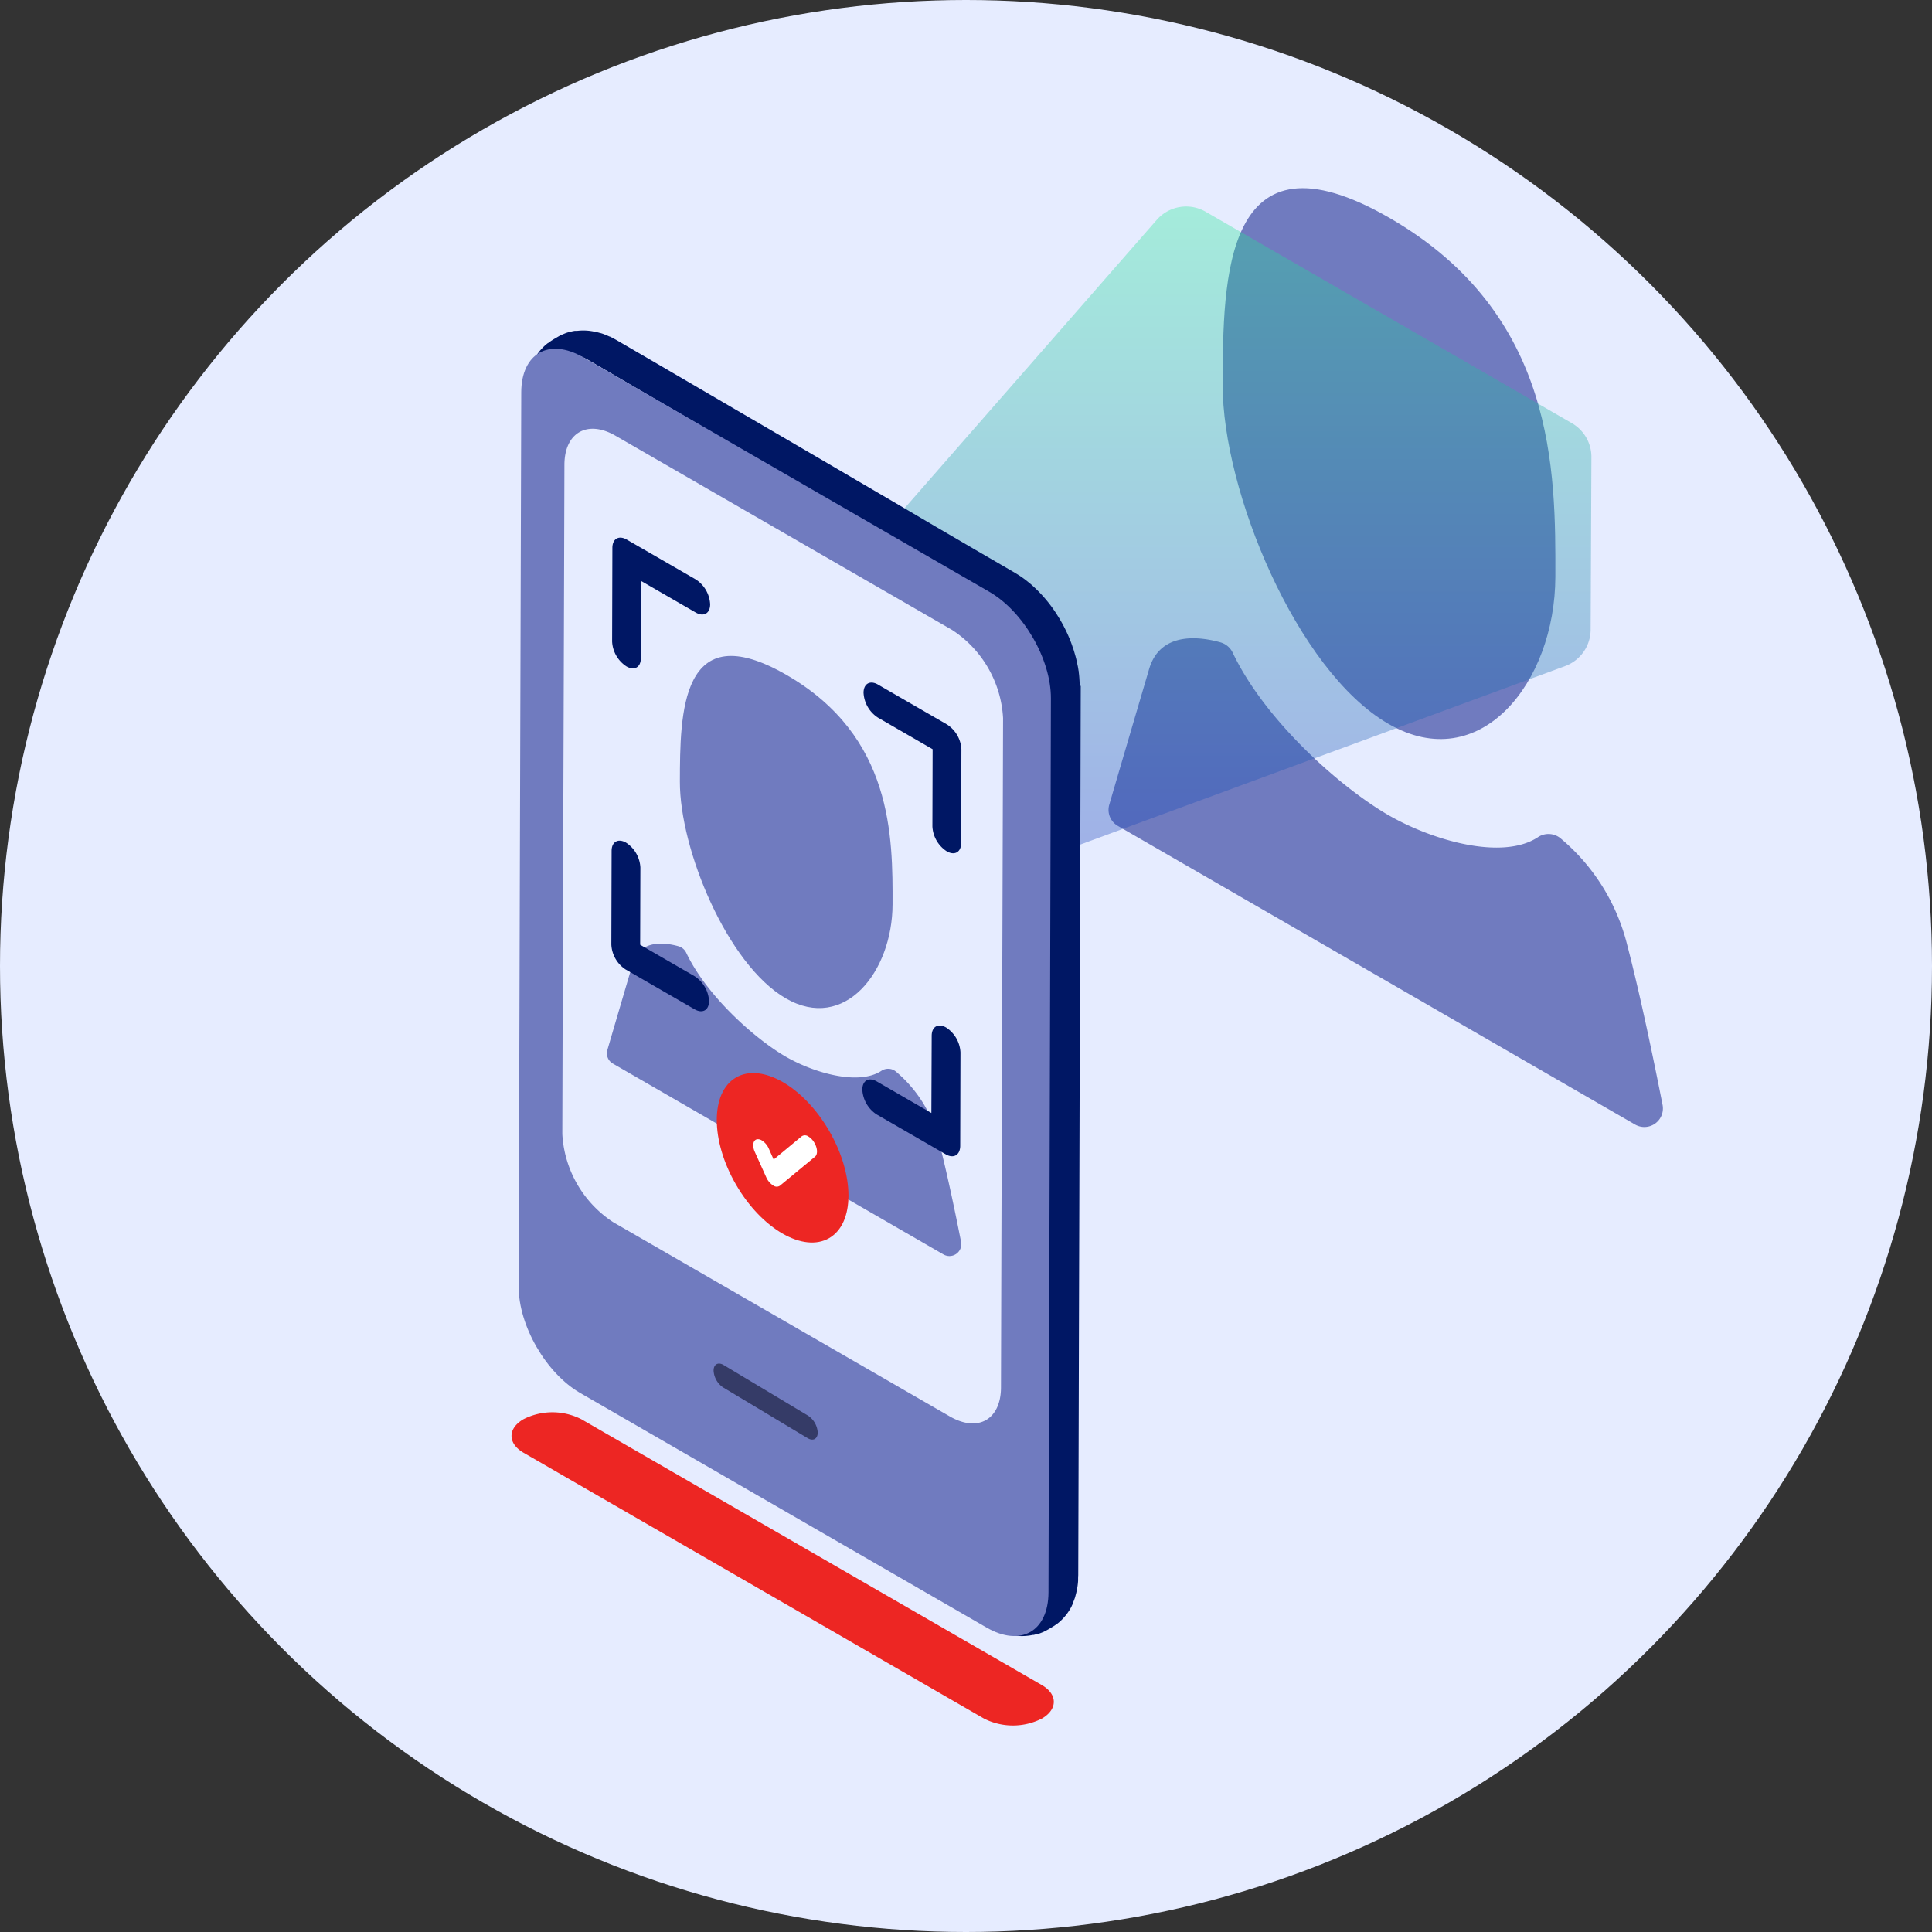 <svg xmlns="http://www.w3.org/2000/svg" xmlns:xlink="http://www.w3.org/1999/xlink" width="285" height="285" viewBox="0 0 285 285">
  <rect x="0" y="0" width="285" height="285" fill="#333333" stroke="none"/>
  <defs>
    <linearGradient id="linear-gradient" x1="0.5" x2="0.5" y2="1" gradientUnits="objectBoundingBox">
      <stop offset="0" stop-color="#23ed95"/>
      <stop offset="1" stop-color="#173dbc"/>
    </linearGradient>
  </defs>
  <g id="Group_80" data-name="Group 80" transform="translate(-709 -2144)">
    <circle id="Ellipse_19" data-name="Ellipse 19" cx="142.5" cy="142.5" r="142.5" transform="translate(709 2144)" fill="#e6ecff"/>
    <path id="Path_217" data-name="Path 217" d="M78.212,537.076,10.3,497.871a9.406,9.406,0,0,0-8.542,0c-2.352,1.368-2.341,3.58.025,4.948l67.91,39.209a9.435,9.435,0,0,0,8.546,0C80.592,540.663,80.578,538.429,78.212,537.076Z" transform="translate(784.457 1855.487)" fill="#ed2623"/>
    <path id="Path_230" data-name="Path 230" d="M93.8,264.2c13.547,7.84,24.6-6.087,24.641-21.662s.112-38.776-24.434-52.945-24.6,9.039-24.641,24.613S80.268,256.373,93.8,264.2Z" transform="translate(819.998 1986.57)" fill="#707bbf"/>
    <path id="Path_231" data-name="Path 231" d="M115.81,348.99a29.9,29.9,0,0,0-9.879-15.77,2.8,2.8,0,0,0-3.327-.106c-5.219,3.4-15.446.51-22.054-3.3-7.04-4.083-18.145-13.883-22.939-23.947a2.834,2.834,0,0,0-1.758-1.506c-2.688-.767-8.871-1.842-10.568,3.92s-4.615,15.681-5.875,20a2.727,2.727,0,0,0,1.26,3.142l76.3,44.052a2.739,2.739,0,0,0,4.055-2.9C119.82,366.446,117.815,356.685,115.81,348.99Z" transform="translate(833.229 1934.41)" fill="#707bbf"/>
    <path id="Path_218" data-name="Path 218" d="M188.7,1.977,147.214,49.413a5.767,5.767,0,0,0-1.432,3.766l-.122,27.294a5.75,5.75,0,0,0,2.864,5.012l18.058,10.429a5.775,5.775,0,0,0,4.872.415l77.473-28.519a5.757,5.757,0,0,0,3.77-5.37L252.811,37a5.75,5.75,0,0,0-2.864-5.012L195.9.781a5.75,5.75,0,0,0-7.2,1.2Z" transform="translate(690.946 2174.45)" opacity="0.34" fill="url(#linear-gradient)"/>
    <path id="Path_219" data-name="Path 219" d="M87.835,103.244v.241a8.445,8.445,0,0,0-.032-.943v-.054c-.036-.565-.089-.921-.093-.943a.116.116,0,0,1,0-.036.539.539,0,0,0-.032-.22c-.025-.162-.05-.327-.078-.5v.036a1.366,1.366,0,0,0-.036-.216l-.071-.324c-.029-.14-.057-.281-.089-.421l-.043-.194c-.064-.3-.178-.68-.264-.972-.036-.13-.078-.263-.121-.4a.452.452,0,0,0-.046-.144c-.043-.133-.089-.27-.139-.4h0l-.086-.27a21.981,21.981,0,0,0-2.138-4.354l-.139-.223c-.1-.151-.2-.306-.306-.461a20.672,20.672,0,0,0-2.473-2.98c-.089-.09-.178-.18-.26-.256l-.021-.022-.221-.205h0l-.452-.414-.759-.615c-.1-.079-.21-.162-.328-.248s-.228-.166-.356-.252l-.146-.1c-.217-.148-.52-.327-.745-.468l.271.162-.281-.169h0l-5.9-3.429-5.886-3.437L60.7,76.565l-5.886-3.44-5.872-3.44-5.886-3.437-5.9-3.44-5.886-3.44-5.882-3.437L19.5,52.505h0c-.356-.194-.652-.36-.973-.511h-.05c-.2-.094-.406-.184-.631-.27l-.057-.025a5.639,5.639,0,0,0-.6-.209h-.05c-.11-.036-.271-.083-.463-.13l-.143-.036h-.071a7.668,7.668,0,0,0-2.761-.166h-.349c-.153.025-.314.054-.474.094s-.289.072-.406.108h-.043c-.274.079-.435.144-.474.158l-.239.1-.157.065c-.192.083-.281.122-.424.2L11.1,51.9l-.356.209-.474.277-.093.054-.1.068-.15.094-.107.072-.064.043-.16.115h0l-.164.122H9.4l-.018.018a6.535,6.535,0,0,0-.713.626l-.135.14-.135.148-.029.029h0c-.082.094-.175.2-.264.317s-.178.237-.264.36l-.093.133-.025.036h0c-.043.061-.082.122-.121.187-.11.176-.192.32-.246.421h0c-.032.058-.061.115-.089.173l-.068.14-.071.14c0,.022-.018.043-.025.061a3.361,3.361,0,0,0-.15.36c-.039.119-.125.331-.185.511a.32.32,0,0,0,0,.054v.036c-.064.191-.121.381-.16.551s-.064.3-.1.457l-.021.094c-.046.227-.086.457-.11.655,0,.126-.025.266-.039.414s-.021.223-.032.36c0,.238-.021.561-.029.8a.574.574,0,0,0,.253.525c0-5.736,4.03-8.053,8.957-5.171L74.35,89.93c4.931,2.879,8.907,9.874,8.907,15.607v27.18L83.2,151.342c0,2.271,0,4.577-.018,6.906v25.614l-.021,6.913c0,6.607-.036,12.911-.05,18.622v27.151c0,5.736-4.026,8.053-8.957,5.171a.567.567,0,0,0,.267.525c.481.266.759.41,1.044.543l.157.076a7.274,7.274,0,0,0,.713.284l.278.09.289.094.121.04h.061a7.765,7.765,0,0,0,3.057.277,6.206,6.206,0,0,0,.759-.119h.135c.143-.032.26-.061.356-.094h.1l.31-.1h.061l.477-.187a4.255,4.255,0,0,0,.438-.205l.068-.032.374-.209.474-.277c.121-.072.235-.148.356-.219l.086-.054.068-.05.164-.115h.021a6.768,6.768,0,0,0,.891-.774,1.238,1.238,0,0,0,.093-.1c.071-.072.143-.148.207-.223h0l.05-.061h0c.061-.068.118-.137.178-.212a7.129,7.129,0,0,0,.584-.842c.068-.108.128-.212.185-.317l.086-.162v-.025c.057-.112.114-.227.167-.36l.021-.047v-.032a.13.13,0,0,1,0-.032h0c.075-.169.143-.342.21-.525s.1-.27.146-.435v-.025h0c.061-.212.125-.446.182-.72a8.309,8.309,0,0,0,.157-.882h0c.036-.266.053-.443.068-.695v-.079c0-.212,0-.482.021-.72v-.1h0v-.018l.039-13.1.036-13.106.036-13.1.039-13.1.036-13.106.036-13.1.036-13.106.039-13.1.036-13.106.036-13.1h0ZM18.194,52.631h0Zm59.377,34.2ZM77.692,86.81Zm.139-.018ZM78.208,86.824Zm8.626,17.935-.068.043h0Zm.314-.216Zm.061,130.626Z" transform="translate(780.424 2141.651)" fill="#001764"/>
    <path id="Path_220" data-name="Path 220" d="M72.38,94.49c5.012,2.9,9.086,9.935,9.068,15.709q-.186,65.934-.358,131.875c-.018,5.775-4.106,8.1-9.129,5.2L12,212.665c-5.012-2.9-9.086-9.935-9.068-15.709q.186-65.934.383-131.875c0-5.771,4.1-8.109,9.118-5.2Z" transform="translate(782.577 2136.819)" fill="#707bbf"/>
    <path id="Path_221" data-name="Path 221" d="M97.186,484.46l-12.469-7.475c-.8-.462-1.457-.09-1.457.831a3.193,3.193,0,0,0,1.432,2.506L97.158,487.8c.8.462,1.457.089,1.461-.834A3.222,3.222,0,0,0,97.186,484.46Z" transform="translate(731.006 1868.365)" fill="#353b67"/>
    <path id="Path_222" data-name="Path 222" d="M78.429,121.265a16.611,16.611,0,0,1,7.518,13.006c-.1,36.395-.208,62.311-.308,98.706,0,4.779-3.4,6.709-7.558,4.3l-49.634-28.64a16.611,16.611,0,0,1-7.518-13.006c.1-36.395.208-62.293.311-98.706,0-4.779,3.4-6.709,7.554-4.3Z" transform="translate(771.021 2115.662)" fill="#e6ecff"/>
    <path id="Path_223" data-name="Path 223" d="M84.99,235.7c8.66,5.012,15.724-3.892,15.752-13.848s.072-24.788-15.62-33.846S69.395,193.78,69.37,203.736,76.337,230.694,84.99,235.7Z" transform="translate(739.923 2055.57)" fill="#707bbf"/>
    <path id="Path_224" data-name="Path 224" d="M88.21,332.667a19.114,19.114,0,0,0-6.315-10.081,1.79,1.79,0,0,0-2.127-.068c-3.337,2.177-9.874.326-14.1-2.112-4.5-2.61-11.6-8.875-14.664-15.308a1.811,1.811,0,0,0-1.124-.963c-1.718-.49-5.671-1.178-6.756,2.506s-2.95,10.024-3.755,12.784a1.744,1.744,0,0,0,.806,2.008l48.778,28.161a1.751,1.751,0,0,0,2.592-1.851C90.773,343.826,89.492,337.586,88.21,332.667Z" transform="translate(759.229 1979.459)" fill="#707bbf"/>
    <ellipse id="Ellipse_18" data-name="Ellipse 18" cx="7.933" cy="13.694" rx="7.933" ry="13.694" transform="matrix(0.865, -0.502, 0.502, 0.865, 810.712, 2306.929)" fill="#ed2623"/>
    <path id="Path_225" data-name="Path 225" d="M108.525,383.694a2.5,2.5,0,0,0-.8-.795.852.852,0,0,0-.985-.032L102.6,386.3l-.716-1.611a2.7,2.7,0,0,0-1.038-1.217,1.027,1.027,0,0,0-.716-.158c-.576.132-.716.963-.311,1.858L101.5,388.9a2.764,2.764,0,0,0,.992,1.2l.043.025a.848.848,0,0,0,.988.032l5.205-4.3C109.145,385.481,109.066,384.514,108.525,383.694Z" transform="translate(720.526 1928.751)" fill="#fff"/>
    <path id="Path_226" data-name="Path 226" d="M53.8,142.621l-10.182-5.878c-1.167-.673-2.119-.129-2.123,1.217l-.039,13.826a4.654,4.654,0,0,0,2.112,3.662c1.171.677,2.123.132,2.127-1.214l.032-11.392L53.79,147.5c1.171.677,2.123.136,2.127-1.21A4.654,4.654,0,0,0,53.8,142.621Z" transform="translate(757.841 2086.856)" fill="#001764"/>
    <path id="Path_227" data-name="Path 227" d="M53.424,281.331l-8.044-4.65.032-11.4a4.654,4.654,0,0,0-2.116-3.662c-1.167-.673-2.123-.129-2.127,1.217l-.039,13.826a4.654,4.654,0,0,0,2.1,3.662L53.41,286.2c1.174.677,2.127.136,2.13-1.214A4.654,4.654,0,0,0,53.424,281.331Z" transform="translate(758.053 2006.684)" fill="#001764"/>
    <path id="Path_228" data-name="Path 228" d="M157.355,202.359l-10.175-5.882c-1.171-.677-2.127-.136-2.13,1.214a4.654,4.654,0,0,0,2.13,3.666l8.059,4.654-.032,11.4a4.654,4.654,0,0,0,2.109,3.659c1.174.677,2.127.132,2.13-1.214l.039-13.826A4.654,4.654,0,0,0,157.355,202.359Z" transform="translate(691.337 2048.508)" fill="#001764"/>
    <path id="Path_229" data-name="Path 229" d="M156.908,337.783c-1.171-.673-2.123-.129-2.127,1.217l-.047,11.392-8.055-4.654c-1.174-.677-2.127-.136-2.13,1.21a4.654,4.654,0,0,0,2.116,3.662l10.175,5.875c1.171.677,2.123.132,2.148-1.214l.036-13.826a4.654,4.654,0,0,0-2.116-3.662Z" transform="translate(691.658 1957.789)" fill="#001764"/>
  </g>
</svg>
